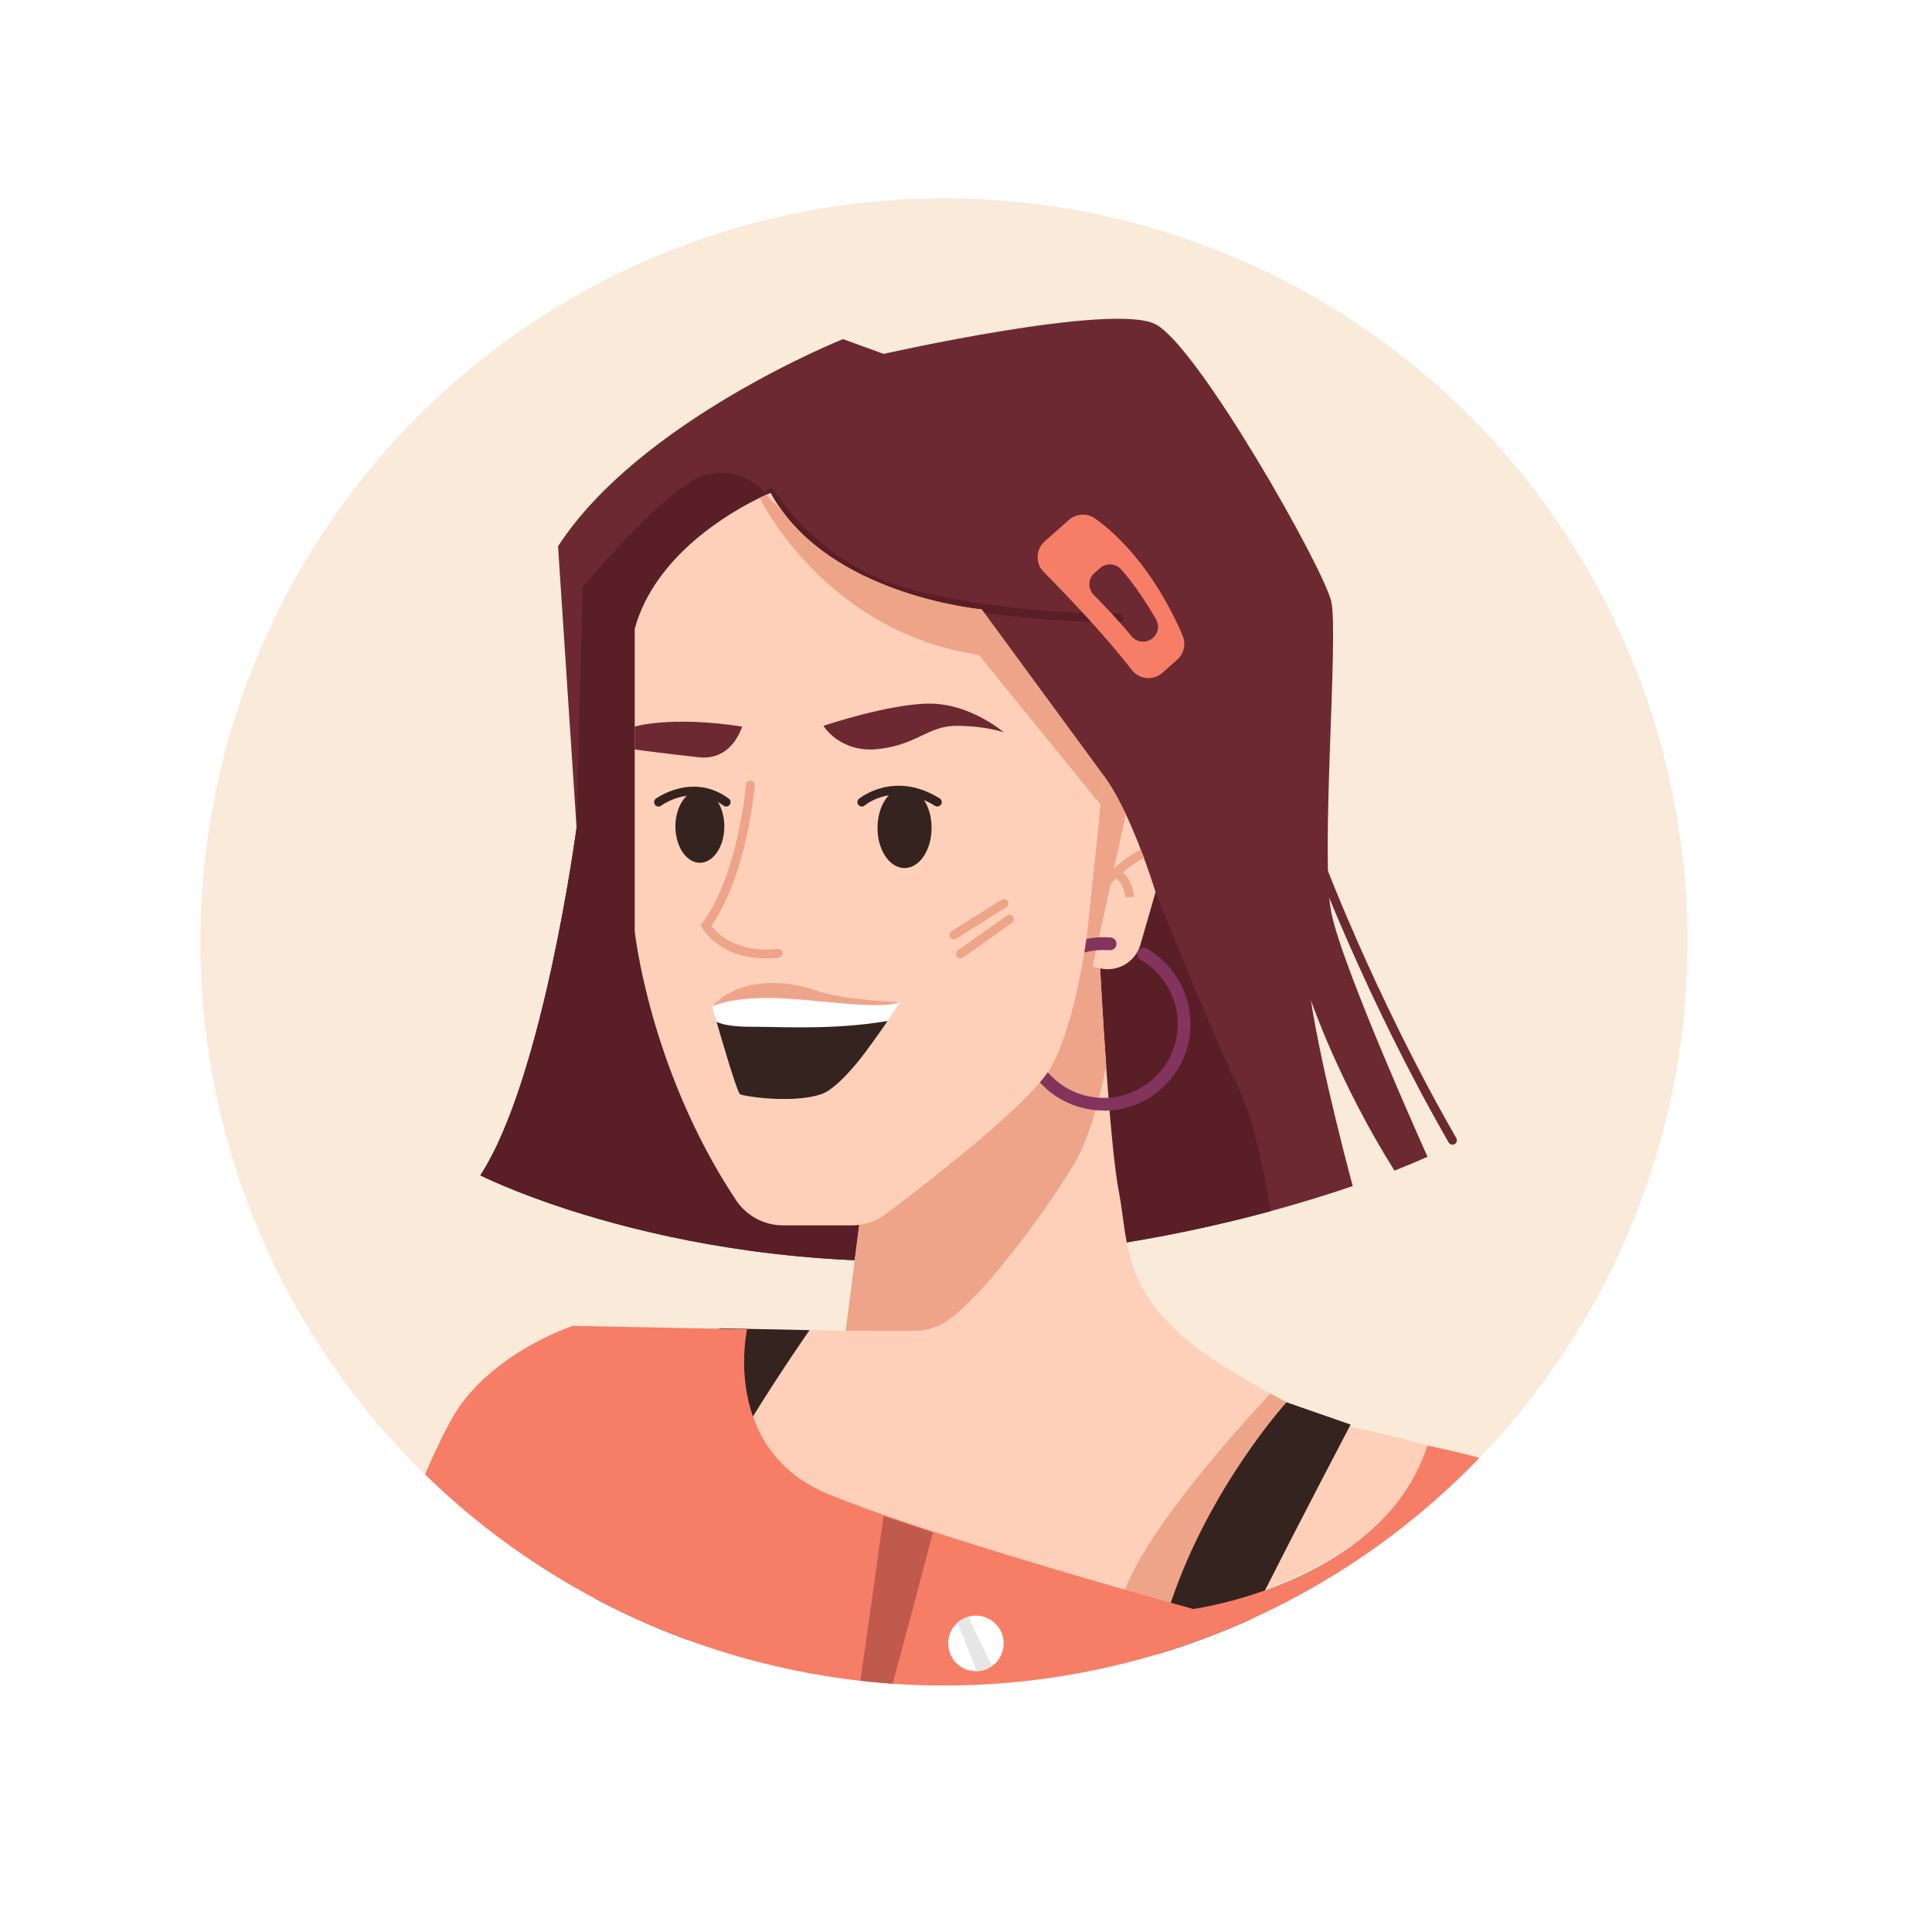 <?xml version="1.0" encoding="UTF-8"?>
<svg id="Layer_2" data-name="Layer 2" xmlns="http://www.w3.org/2000/svg" xmlns:xlink="http://www.w3.org/1999/xlink" viewBox="0 0 293 292">
  <defs>
    <style>
      .cls-1, .cls-2 {
        fill: #fff;
      }

      .cls-3 {
        fill: #82345d;
      }

      .cls-4 {
        fill: #f9ead9;
      }

      .cls-5 {
        fill: #e6e6e6;
      }

      .cls-6 {
        fill: #6d2931;
      }

      .cls-2 {
        filter: url(#drop-shadow-1);
      }

      .cls-7 {
        fill: #591e26;
      }

      .cls-8 {
        fill: #eea489;
      }

      .cls-9 {
        clip-path: url(#clippath);
      }

      .cls-10 {
        fill: #c05a4c;
      }

      .cls-11 {
        fill: #fed0b9;
      }

      .cls-12 {
        fill: #f67e66;
      }

      .cls-13 {
        fill: #35231f;
      }
    </style>
    <filter id="drop-shadow-1" filterUnits="userSpaceOnUse">
      <feOffset dx="3" dy="3"/>
      <feGaussianBlur result="blur" stdDeviation="5"/>
      <feFlood flood-color="#000" flood-opacity=".42"/>
      <feComposite in2="blur" operator="in"/>
      <feComposite in="SourceGraphic"/>
    </filter>
    <clipPath id="clippath">
      <circle class="cls-4" cx="143.16" cy="142.85" r="112.77" transform="translate(-59.08 143.07) rotate(-45)"/>
    </clipPath>
  </defs>
  <g id="diverse_portrait_people_icons" data-name="diverse portrait people icons">
    <g>
      <circle class="cls-2" cx="143.53" cy="142.76" r="130.7"/>
      <g>
        <circle class="cls-4" cx="143.16" cy="142.85" r="112.77" transform="translate(-59.08 143.07) rotate(-45)"/>
        <g class="cls-9">
          <g>
            <g>
              <path class="cls-6" d="m211.49,177.55c-8.47-13.46-12.68-25.85-12.68-25.85,1.68,11.03,6.34,28.17,6.34,28.17-3.46,1.19-7.65,2.51-12.48,3.82-7.54,2.05-16.64,4.07-26.93,5.52-6.73.95-13.97,1.65-21.63,1.95h-.05c-2.55.1-5.05.14-7.49.13-21.6-.08-39.04-4.19-50.18-7.77-8.68-2.79-13.54-5.27-13.54-5.27,9.54-14.59,14.59-52.7,14.59-52.7l-2.81-42.7c12.35-19.08,43.21-31.42,43.21-31.42l6.17,2.24s34.79-7.85,41.24-4.49c6.45,3.36,25.53,37.03,26.65,42.08,1.12,5.05-1.68,38.72,0,47.14,1.68,8.41,14.59,37.03,14.59,37.03,0,0-1.75.82-5,2.1Z"/>
              <path class="cls-7" d="m192.67,183.69c-7.54,2.05-16.64,4.07-26.93,5.52l-9.85-28.68,8.25-23.52,11.11-1.68s8.69,21.69,12.35,29.18c3.59,7.37,4.95,18.97,5.08,19.18Z"/>
              <path class="cls-7" d="m168.65,94.39c-4.95,0-19.85-.6-31.65-3.95-14-3.97-20.42-14.92-20.69-15.38-.18-.32-.07-.73.25-.91.32-.18.73-.07.91.25.06.11,6.44,10.95,19.9,14.76,12.67,3.59,28.96,3.99,32.31,3.89.37-.01.67.28.69.65.01.37-.28.67-.65.69-.27,0-.63.01-1.06.01Z"/>
              <path class="cls-12" d="m179.36,96.41c-1.69-3.97-5.94-12.48-13.24-17.74-1.22-.88-2.88-.81-4.01.18l-3.67,3.25c-1.37,1.22-1.45,3.34-.16,4.64,3.28,3.31,9.23,9.5,13.36,14.86,1.13,1.47,3.26,1.67,4.64.44l2.25-1.99c1.03-.91,1.36-2.38.82-3.64Zm-4.47.31c-.97.88-2.48.77-3.31-.25-1.67-2.07-4.1-4.62-5.72-6.27-.92-.94-.86-2.46.14-3.32l.85-.73c.92-.79,2.31-.72,3.14.17,2.07,2.25,4.16,5.59,5.31,7.56.21.36.32.76.32,1.16,0,.62-.25,1.24-.74,1.68Z"/>
              <path class="cls-6" d="m220.28,173.6c-.23,0-.46-.12-.58-.33-12.79-22.24-20.59-43.36-20.67-43.57-.13-.35.05-.73.4-.86.35-.13.73.05.86.4.08.21,7.85,21.23,20.57,43.37.18.32.07.73-.25.91-.1.06-.22.09-.33.09Z"/>
            </g>
            <path class="cls-7" d="m139.58,169.37l-3.02,21.92c-21.6-.08-39.04-4.19-50.18-7.77-8.68-2.79-13.54-5.27-13.54-5.27,9.54-14.59,14.59-52.7,14.59-52.7l.93-36.52s12.91-15.53,18.71-17.02,9.2,2.99,9.2,2.99l23.32,94.37Z"/>
            <g>
              <path class="cls-11" d="m216.49,219.21c-6.73,20.89-36.29,24.7-36.29,24.7,0,0-3.85-1.06-9.64-2.71-12.61-3.61-34.43-10.07-45.68-14.68-16.41-6.73-12.35-25-12.35-25h0s15.71.31,15.71.31l.2-1.59,1.08-8.36,2.3-17.83,3.06-3.42,27.45-30.67,4.5,6.9s.36,6.99.92,14.81h0c.52,7.36,1.22,15.43,1.94,19.11,1.49,7.6.22,15.71,13.69,24.98,2.71,1.86,5.88,3.72,9.28,5.59l.15.08c.75.41,1.51.83,2.29,1.24,7.04,3.78,12.64,4.03,21.38,6.54Z"/>
              <path class="cls-8" d="m195.11,212.67l-14.9,31.24s-3.85-1.06-9.64-2.71c4.19-11.13,22.11-29.85,22.11-29.85l.15.08,2.29,1.24Z"/>
              <path class="cls-8" d="m167.75,161.68h0c-.89,4.5-2.43,10.67-4.7,14.58-3.17,5.44-12.92,19.34-19.15,23.87-1.54,1.12-3.41,1.72-5.33,1.72l-10.31-.02,1.28-9.95,2.3-17.83,3.06-3.42,27.45-30.67,4.5,6.9s.36,6.99.92,14.81Z"/>
            </g>
            <g>
              <path class="cls-11" d="m175.24,135.33l-2.29,7.93c-.76,2.63-3.45,4.22-6.12,3.6l-1.14-.26-1.56-.36c1.05-5.06,3.26-28.59,3.26-28.59,1.2,1.64,2.33,3.7,3.35,5.85,2.68,5.66,4.51,11.83,4.51,11.83Z"/>
              <path class="cls-8" d="m170.74,123.5l-5.04,23.1-.08.4-1.48-.76,3.26-28.59c1.2,1.64,2.33,3.7,3.35,5.85Z"/>
              <path class="cls-8" d="m167.9,134.64l-1.02-.86c.11-.13,2.7-3.17,6.05-4.91l.61,1.18c-3.11,1.62-5.62,4.56-5.64,4.59Z"/>
              <path class="cls-8" d="m170.65,136.06s-.1-2.17-1.75-3.16l.69-1.14c2.28,1.37,2.39,4.14,2.4,4.26l-1.33.04.67-.02-.67.02Z"/>
              <path class="cls-3" d="m167.41,168.42c-.35,0-.71-.01-1.06-.04-3.5-.28-6.68-1.9-8.96-4.57-2.28-2.67-3.38-6.07-3.1-9.57.28-3.5,1.9-6.68,4.57-8.96,2.67-2.28,6.07-3.38,9.57-3.1.53.04.93.51.89,1.04-.04.53-.51.92-1.04.89-2.99-.24-5.89.7-8.17,2.65s-3.66,4.66-3.9,7.65c-.24,2.99.7,5.89,2.65,8.16,1.94,2.28,4.66,3.66,7.65,3.9,6.16.49,11.58-4.13,12.07-10.29.34-4.32-1.87-8.49-5.63-10.64-.46-.26-.62-.85-.36-1.32.26-.46.85-.63,1.32-.36,4.41,2.51,7,7.41,6.6,12.47-.28,3.5-1.9,6.68-4.57,8.96-2.4,2.05-5.39,3.15-8.51,3.15Z"/>
            </g>
            <path class="cls-13" d="m204.83,216.05s-7.44,14.17-12.98,25.14c-2.68,5.31-4.93,9.87-5.66,11.7-.22.55-.46,1.78-.7,3.54-3.76,1.27-7.62,2.4-11.54,3.35.43-3,.85-5.69,1.3-8.01.58-3,1.37-5.92,2.31-8.71,5.9-17.58,17.55-30.39,17.55-30.39l9.72,3.38Z"/>
            <path class="cls-13" d="m122.78,201.72s-4.39,6.29-8.59,13.1c-3.04,4.92-5.97,10.1-7.09,13.39-1.06,3.09-2.24,14.23-3.3,26.82-5.09-1.65-9.9-3.47-14.43-5.37,1.33-10.17,2.89-19.82,4.21-24.07,2.52-8.07,14.47-22.84,15.47-24.06.05-.06.07-.08.07-.08l13.65.28Z"/>
            <g>
              <path class="cls-12" d="m238.39,227.95c-11.75,8.7-30.8,21.03-52.9,28.48-3.76,1.27-7.62,2.4-11.54,3.35-10.43,2.52-21.35,3.74-32.35,2.87-2.7-.21-5.37-.5-7.99-.83-1.34-.17-2.65-.37-3.97-.58-9.19-1.44-17.84-3.62-25.83-6.22-5.09-1.65-9.9-3.47-14.43-5.37-12.06-5.09-22.02-10.76-29.29-15.44,3.65-9.3,7.41-18.02,9.91-21.36,6.31-8.41,16.93-11.77,16.93-11.77l22.12.44,4.25.08s-.45,2.01-.45,4.93c0,2.35.29,5.31,1.34,8.29,1.57,4.5,4.86,9.08,11.46,11.8,13.46,5.52,42.06,13.69,51.9,16.45,2.16.6,3.42.95,3.42.95,0,0,4.77-.65,10.87-2.82,8.9-3.17,20.65-9.58,24.64-21.97,8.84,1.89,18.03,4.29,21.64,8.41.09.1.18.22.27.32Z"/>
              <path class="cls-10" d="m141.48,232.42s-5.79,22.16-7.48,27.77c-.14.46-.27,1.02-.39,1.64-1.34-.17-2.65-.37-3.97-.58.06-.75.14-1.48.24-2.18,1.48-10.11,4.12-29.15,4.12-29.15l7.48,2.5Z"/>
            </g>
            <g>
              <path class="cls-11" d="m167.39,117.66l-2.53,23.99s-1.68,13.47-5.47,20.2c-3.06,5.44-19.01,17.74-25.05,22.27-1.48,1.12-3.29,1.72-5.15,1.72h-10.43c-2.87,0-5.56-1.44-7.15-3.84-13.13-19.8-15.35-40.77-15.35-40.77v-45.87c3.06-11.2,14.61-17.75,18.95-19.86l.09-.04c.38-.19.7-.33.96-.44l.05-.03c.36-.16.57-.24.57-.24.42.78.88,1.53,1.38,2.24,9.35,13.54,30.61,15.44,30.61,15.44l18.52,25.25Z"/>
              <path class="cls-8" d="m167.39,117.66l-.5,4.36-18.44-22.69c-23.52-3.51-33.24-23.84-33.24-23.84l.09-.04.96-.44.05-.03c.17.52.87,1.19,1.95,1.99,9.35,13.54,30.61,15.44,30.61,15.44l18.52,25.25Z"/>
              <path class="cls-8" d="m136.43,152s-8.64-.32-12.68-1.78c-4.05-1.46-11.53-2.27-15.75,2.43l3.8,3.57s22.61-1.46,24.63-4.22Z"/>
              <path class="cls-8" d="m116.2,145.35c-7.05,0-9.6-4.44-9.72-4.65l-.21-.38.26-.35c5.43-7.33,6.59-20.85,6.61-20.98.03-.37.35-.64.72-.61.37.03.64.35.61.72-.05.56-1.17,13.59-6.59,21.29.78,1.07,3.64,4.19,10.07,3.53.36-.04.69.23.73.59.04.37-.23.69-.59.73-.66.07-1.28.1-1.88.1Z"/>
              <path class="cls-6" d="m124.88,110.08s2.53,4.21,8.42,3.51,7.44-3.51,11.78-3.51,7.15.98,7.15.98c0,0-5.05-4.35-11.22-4.35s-16.13,3.37-16.13,3.37Z"/>
              <path class="cls-6" d="m112.54,110.19s-1.45,5.22-6.55,4.66c-5.1-.56-9.73-1.18-9.73-1.18v-3.48s5.47-1.67,16.27,0Z"/>
              <path class="cls-1" d="m136.43,152c-.06.11-1.11,1.83-2.62,4.03-.02.03-.03.05-.05.08-1.06,1.56-2.36,3.35-3.71,4.99-1.92,2.32-3.93,4.32-5.51,4.85-4.35,1.46-11.75.33-12.31,0-.16-.09-.56-1.18-1.06-2.71-.61-1.85-1.35-4.34-1.97-6.44-.19-.66-.37-1.28-.53-1.83-.4-1.38-.67-2.32-.67-2.32,0,0,2.26-1.3,8.53-1.3s16.65,1.94,19.9.65Z"/>
              <path class="cls-13" d="m134.61,154.85c-1.06,1.56-3.22,4.62-4.56,6.25-1.92,2.32-3.93,4.32-5.51,4.85-4.35,1.46-11.75.33-12.31,0-.16-.09-.56-1.18-1.06-2.71-.61-1.85-1.35-4.34-1.97-6.44-.19-.66-.37-1.28-.53-1.83,1.63.76,4.21.76,6.49.76,3.39,0,11.5.48,19.45-.89Z"/>
              <path class="cls-8" d="m144.66,142.45c-.22,0-.44-.11-.56-.31-.2-.31-.1-.72.21-.92l7.58-4.77c.31-.2.72-.1.92.21.2.31.1.72-.21.92l-7.58,4.77c-.11.07-.23.1-.35.1Z"/>
              <path class="cls-8" d="m145.65,145.35c-.21,0-.41-.1-.54-.28-.21-.3-.14-.72.16-.93l7.44-5.29c.3-.21.72-.14.93.16.21.3.14.72-.16.93l-7.44,5.29c-.12.08-.25.12-.39.12Z"/>
              <path class="cls-13" d="m141.28,125.56c0,3.36-1.83,6.09-4.1,6.09s-4.1-2.72-4.1-6.09,1.83-6.09,4.1-6.09,4.1,2.72,4.1,6.09Z"/>
              <path class="cls-13" d="m109.85,125.34c0,3.04-1.66,5.51-3.71,5.51s-3.71-2.47-3.71-5.51,1.66-5.51,3.71-5.51,3.71,2.47,3.71,5.51Z"/>
              <path class="cls-13" d="m142.16,122.32c-.12,0-.24-.03-.35-.1-6.1-3.79-10.5-.21-10.68-.06-.28.24-.7.2-.94-.08-.24-.28-.2-.7.08-.94.05-.04,5.3-4.38,12.24-.06.31.19.41.61.21.92-.13.2-.34.31-.57.31Z"/>
              <path class="cls-13" d="m110.13,122.32c-.14,0-.28-.04-.4-.13-4.66-3.46-9.28-.14-9.47,0-.3.22-.71.16-.93-.14-.22-.3-.16-.71.14-.93.06-.04,5.59-4.06,11.06,0,.3.22.36.64.14.93-.13.18-.33.27-.54.27Z"/>
            </g>
            <g>
              <path class="cls-1" d="m152.21,249.24c0,1.41-.69,2.66-1.75,3.42-.66.48-1.46.76-2.32.79-.04,0-.08,0-.13,0-2.32,0-4.21-1.88-4.21-4.21,0-1.26.55-2.39,1.43-3.16.46-.4,1-.71,1.61-.88.37-.11.76-.17,1.17-.17,2.32,0,4.21,1.88,4.21,4.21Z"/>
              <path class="cls-5" d="m150.45,252.66c-.66.48-1.46.76-2.32.79l-2.91-7.36c.46-.4,1-.71,1.61-.88l3.62,7.45Z"/>
            </g>
          </g>
        </g>
      </g>
    </g>
  </g>
</svg>